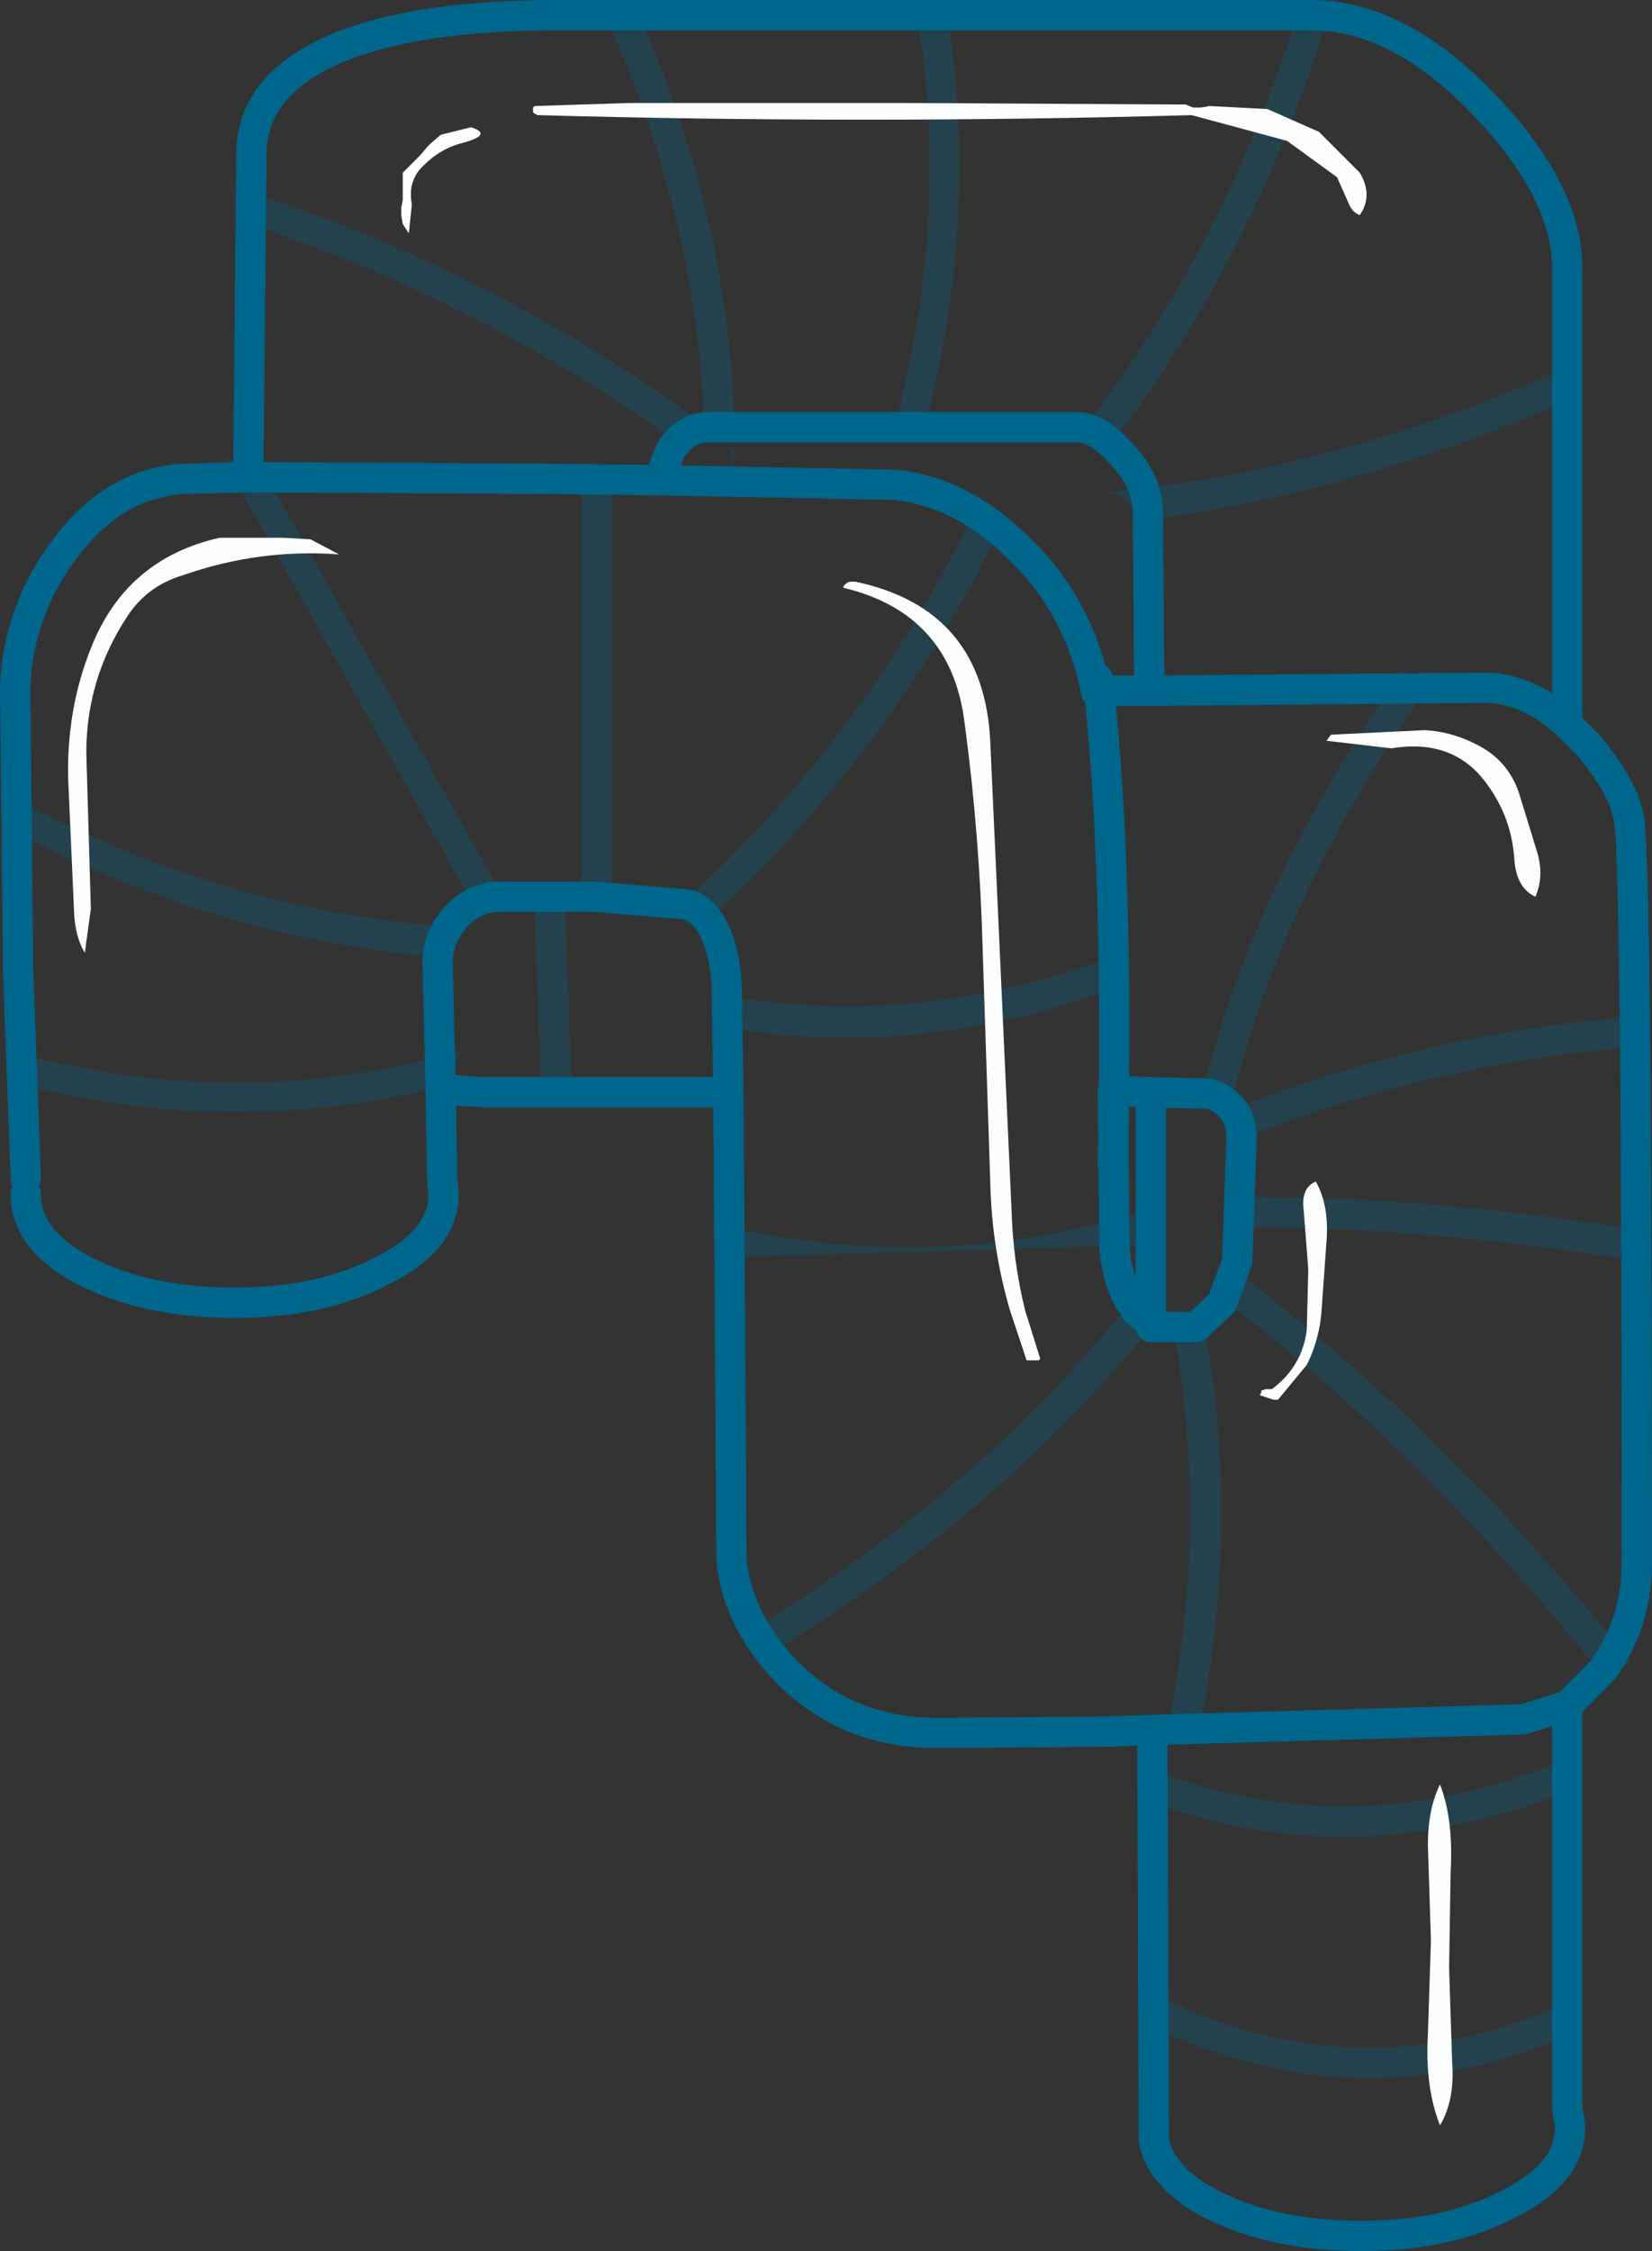 <?xml version="1.0" encoding="UTF-8" standalone="no"?>
<svg xmlns:xlink="http://www.w3.org/1999/xlink" height="74.3px" width="54.55px" xmlns="http://www.w3.org/2000/svg">
  <rect width="100%" height="100%" fill="#333333" stroke="none"/>
  <g transform="matrix(1.0, 0.0, 0.0, 1.0, -5.95, 23.15)">
    <path d="M6.8 15.75 L6.55 8.9 6.45 -0.45 Q6.55 -3.0 8.1 -5.05 9.75 -7.25 12.1 -7.35 L14.15 -7.4 14.25 -18.05 Q14.25 -20.45 17.3 -21.65 19.9 -22.65 24.35 -22.65 L49.25 -22.65 Q52.15 -22.65 55.0 -19.65 57.7 -16.8 57.7 -14.3 L57.7 0.75 58.35 1.4 Q59.6 2.85 59.75 3.95 60.0 5.7 60.0 28.4 60.0 30.45 58.85 32.0 L57.7 33.15 57.7 46.4 57.8 47.05 Q57.8 48.6 55.75 49.6 53.75 50.65 50.9 50.65 48.0 50.65 45.95 49.6 44.3 48.75 44.05 47.5 L44.0 33.95 42.7 34.0 37.2 34.05 36.9 34.05 Q33.9 34.05 31.9 32.0 30.25 30.25 30.1 28.25 L30.05 20.1 30.0 12.9 21.9 12.9 20.5 12.8 20.55 15.8 20.6 16.25 Q20.6 17.8 18.55 18.8 16.55 19.85 13.7 19.85 10.8 19.85 8.75 18.8 6.8 17.8 6.8 16.25 M14.15 -7.4 L23.65 -7.35 27.7 -7.3 28.1 -8.3 Q28.6 -9.05 29.35 -9.05 L41.5 -9.05 Q42.2 -9.05 43.0 -8.15 43.8 -7.3 43.85 -6.35 L43.9 -0.35 55.05 -0.45 Q56.45 -0.4 57.7 0.75 M27.7 -7.3 L35.45 -7.15 Q37.7 -6.95 39.65 -5.0 41.6 -3.1 42.15 -0.3 M42.5 -0.35 L43.85 -0.35 43.9 -0.35 M43.95 20.5 L43.95 20.65 45.45 20.65 46.3 19.85 46.8 18.5 46.95 14.35 Q46.9 13.3 45.9 12.95 L43.95 12.9 43.95 20.5 43.45 20.1 M43.95 12.9 L42.7 12.85 42.75 18.0 Q42.8 18.95 43.25 19.8 M57.7 33.15 L56.25 33.6 44.0 33.95 M30.0 12.9 L29.95 9.65 Q29.95 8.55 29.6 7.7 29.2 6.8 28.6 6.7 L25.6 6.45 22.3 6.45 Q21.4 6.55 20.85 7.3 20.4 7.9 20.4 8.6 L20.5 12.8" fill="none" stroke="#00668c" stroke-linecap="round" stroke-linejoin="round" stroke-width="1.0"/>
    <path d="M42.2 -0.75 Q42.9 5.4 42.7 15.3" fill="none" stroke="#00668c" stroke-linecap="round" stroke-linejoin="round" stroke-width="1.0"/>
    <path d="M21.15 11.55 Q20.9 12.0 20.95 12.6 13.95 14.45 6.9 12.7 L6.9 11.7 Q14.0 13.55 21.15 11.55 M20.85 7.45 L20.45 8.45 Q13.2 7.8 6.75 4.45 L6.65 3.3 Q13.3 6.9 20.85 7.45 M24.45 6.25 L24.6 6.6 24.85 13.45 24.3 13.3 Q24.05 13.3 23.85 13.45 L23.6 6.65 Q23.6 6.4 23.75 6.25 23.85 6.1 24.1 6.1 L24.45 6.25 M43.9 43.7 L43.9 42.6 Q50.9 46.15 57.9 42.85 L57.9 43.95 Q50.9 47.05 43.9 43.7 M57.75 34.9 L57.8 35.95 Q50.75 38.75 44.15 36.4 L44.0 35.7 43.95 35.25 Q50.65 37.85 57.75 34.9 M44.6 20.25 L45.6 20.1 Q46.95 26.65 45.6 33.75 L45.2 33.65 Q44.6 33.65 44.45 34.25 L44.4 34.4 Q46.0 27.05 44.6 20.25 M46.1 19.55 L46.4 18.8 46.5 18.6 Q53.6 23.95 59.8 31.7 L59.4 32.0 59.1 32.45 Q53.05 24.8 46.1 19.55 M44.15 20.15 L44.3 20.2 Q39.35 26.55 31.35 31.45 L31.0 31.5 30.7 31.25 30.65 30.9 30.85 30.6 Q38.3 26.0 43.05 20.1 L43.75 19.25 43.7 19.35 Q43.6 19.95 44.15 20.15 M43.4 17.35 L43.45 17.95 30.0 18.35 30.05 17.35 Q36.75 18.9 43.45 16.9 L43.4 17.35 M46.8 17.35 L46.95 16.35 Q53.45 16.35 60.35 17.5 60.2 17.95 60.2 18.5 53.3 17.35 46.8 17.35 M43.1 8.3 Q42.85 8.55 42.75 8.95 L42.75 9.45 Q36.45 11.8 30.1 10.8 L30.1 10.7 30.05 9.75 Q36.5 10.8 42.9 8.35 L43.1 8.3 M53.2 -0.7 L53.25 -0.7 Q48.2 6.4 46.55 13.5 53.35 10.85 60.15 10.4 L60.15 11.4 Q53.5 11.85 46.9 14.45 46.55 13.55 45.6 13.2 47.25 6.1 52.25 -1.0 52.55 -0.65 53.2 -0.7 M42.55 -6.9 L43.85 -7.05 Q50.45 -7.85 57.45 -10.9 L57.45 -9.8 Q50.45 -6.85 43.85 -6.0 L43.45 -5.95 Q43.4 -6.75 42.55 -6.9 M48.9 -23.0 L48.95 -23.0 Q49.45 -22.45 49.8 -22.6 47.5 -15.15 43.25 -9.3 L42.45 -8.25 41.6 -8.65 41.4 -8.6 41.95 -9.3 Q46.5 -15.25 48.9 -23.0 M38.15 -6.3 L38.5 -6.25 38.65 -6.25 39.05 -5.85 Q35.25 1.95 28.95 7.55 L28.2 7.0 28.05 7.05 Q34.4 1.45 38.15 -6.3 M30.2 -8.2 L30.15 -7.9 30.05 -8.5 30.2 -8.2 M25.45 -7.35 L26.15 -7.45 26.15 6.55 25.7 6.5 25.15 6.7 25.15 -7.45 25.45 -7.35 M36.2 -22.9 L37.2 -22.9 Q38.3 -16.1 36.55 -9.3 L36.45 -8.8 Q36.05 -9.1 35.5 -9.0 L35.55 -9.3 Q37.35 -16.1 36.2 -22.9 M13.55 -7.95 L14.4 -8.05 22.7 6.7 22.75 6.95 22.5 6.8 21.8 6.7 21.6 6.75 13.3 -8.05 13.55 -7.95 M14.2 -15.75 L14.2 -16.8 Q22.0 -14.3 29.0 -9.3 L29.2 -9.15 29.2 -9.3 Q28.9 -16.3 25.85 -22.8 L26.35 -22.7 27.0 -22.7 Q29.95 -16.25 30.2 -9.3 L30.2 -9.2 30.1 -8.85 29.85 -8.7 29.4 -8.85 Q28.8 -8.85 28.7 -8.3 L27.25 -9.3 Q21.05 -13.5 14.2 -15.75" fill="#00668c" fill-opacity="0.298" fill-rule="evenodd" stroke="none"/>
    <path d="M19.85 -18.05 L20.1 -18.35 20.5 -18.7 21.5 -18.95 Q22.3 -18.7 21.1 -18.4 20.45 -18.2 19.95 -17.7 19.4 -17.2 19.55 -16.4 L19.45 -15.45 19.25 -15.75 19.2 -16.05 19.2 -16.3 19.25 -16.55 19.25 -16.85 19.25 -17.25 19.25 -17.45 19.85 -18.05 M14.0 -5.4 L15.3 -5.4 16.2 -5.35 17.15 -4.85 Q14.5 -5.05 11.95 -4.15 10.8 -3.8 10.15 -2.8 8.8 -0.75 8.8 1.7 L8.95 6.85 8.75 8.3 Q8.45 7.8 8.4 7.05 L8.35 5.9 8.2 2.55 Q8.15 0.25 8.95 -1.75 10.1 -4.7 13.2 -5.4 L14.0 -5.4 M23.55 -19.45 L23.55 -19.5 23.55 -19.6 23.6 -19.65 26.7 -19.75 36.0 -19.75 45.1 -19.7 45.35 -19.6 45.6 -19.6 45.9 -19.65 47.8 -19.55 49.5 -18.8 50.85 -17.45 Q51.3 -16.7 50.85 -16.05 50.6 -16.15 50.5 -16.4 L50.1 -17.3 48.45 -18.5 45.3 -19.35 Q34.5 -19.05 23.7 -19.35 L23.6 -19.4 23.55 -19.45 M34.0 -3.95 L34.2 -3.95 Q38.45 -3.05 38.65 1.35 L39.0 9.05 39.35 16.75 Q39.4 18.5 39.8 20.1 L40.3 21.7 40.25 21.75 40.2 21.75 40.1 21.75 40.0 21.75 39.85 21.75 39.3 20.1 Q38.7 18.05 38.65 15.9 L38.4 8.25 Q38.3 4.4 37.8 0.7 37.35 -2.9 33.8 -3.75 L33.8 -3.8 33.9 -3.9 34.0 -3.95 M54.85 1.5 Q55.75 2.0 56.1 3.0 L56.7 4.95 Q56.95 5.75 56.65 6.45 56.0 6.15 55.95 5.15 55.85 3.85 55.1 2.8 54.0 1.2 51.9 1.55 L49.75 1.3 49.9 1.1 53.0 0.95 Q53.95 1.0 54.85 1.5 M49.4 15.85 Q49.85 16.65 49.75 17.85 L49.6 19.95 Q49.55 21.0 49.1 21.9 L48.15 23.05 48.0 23.05 47.55 22.9 47.6 22.8 47.6 22.75 47.75 22.7 47.95 22.7 Q48.95 21.95 49.1 20.75 L49.15 18.75 49.0 16.8 Q48.9 16.05 49.4 15.85 M53.85 38.65 L53.8 41.8 53.9 44.9 Q54.0 46.15 53.5 47.0 53.0 45.75 53.1 44.0 L53.2 40.9 53.1 37.75 Q53.1 36.55 53.5 35.75 53.95 36.9 53.85 38.65" fill="#ffffff" fill-opacity="0.988" fill-rule="evenodd" stroke="none"/>
  </g>
</svg>
